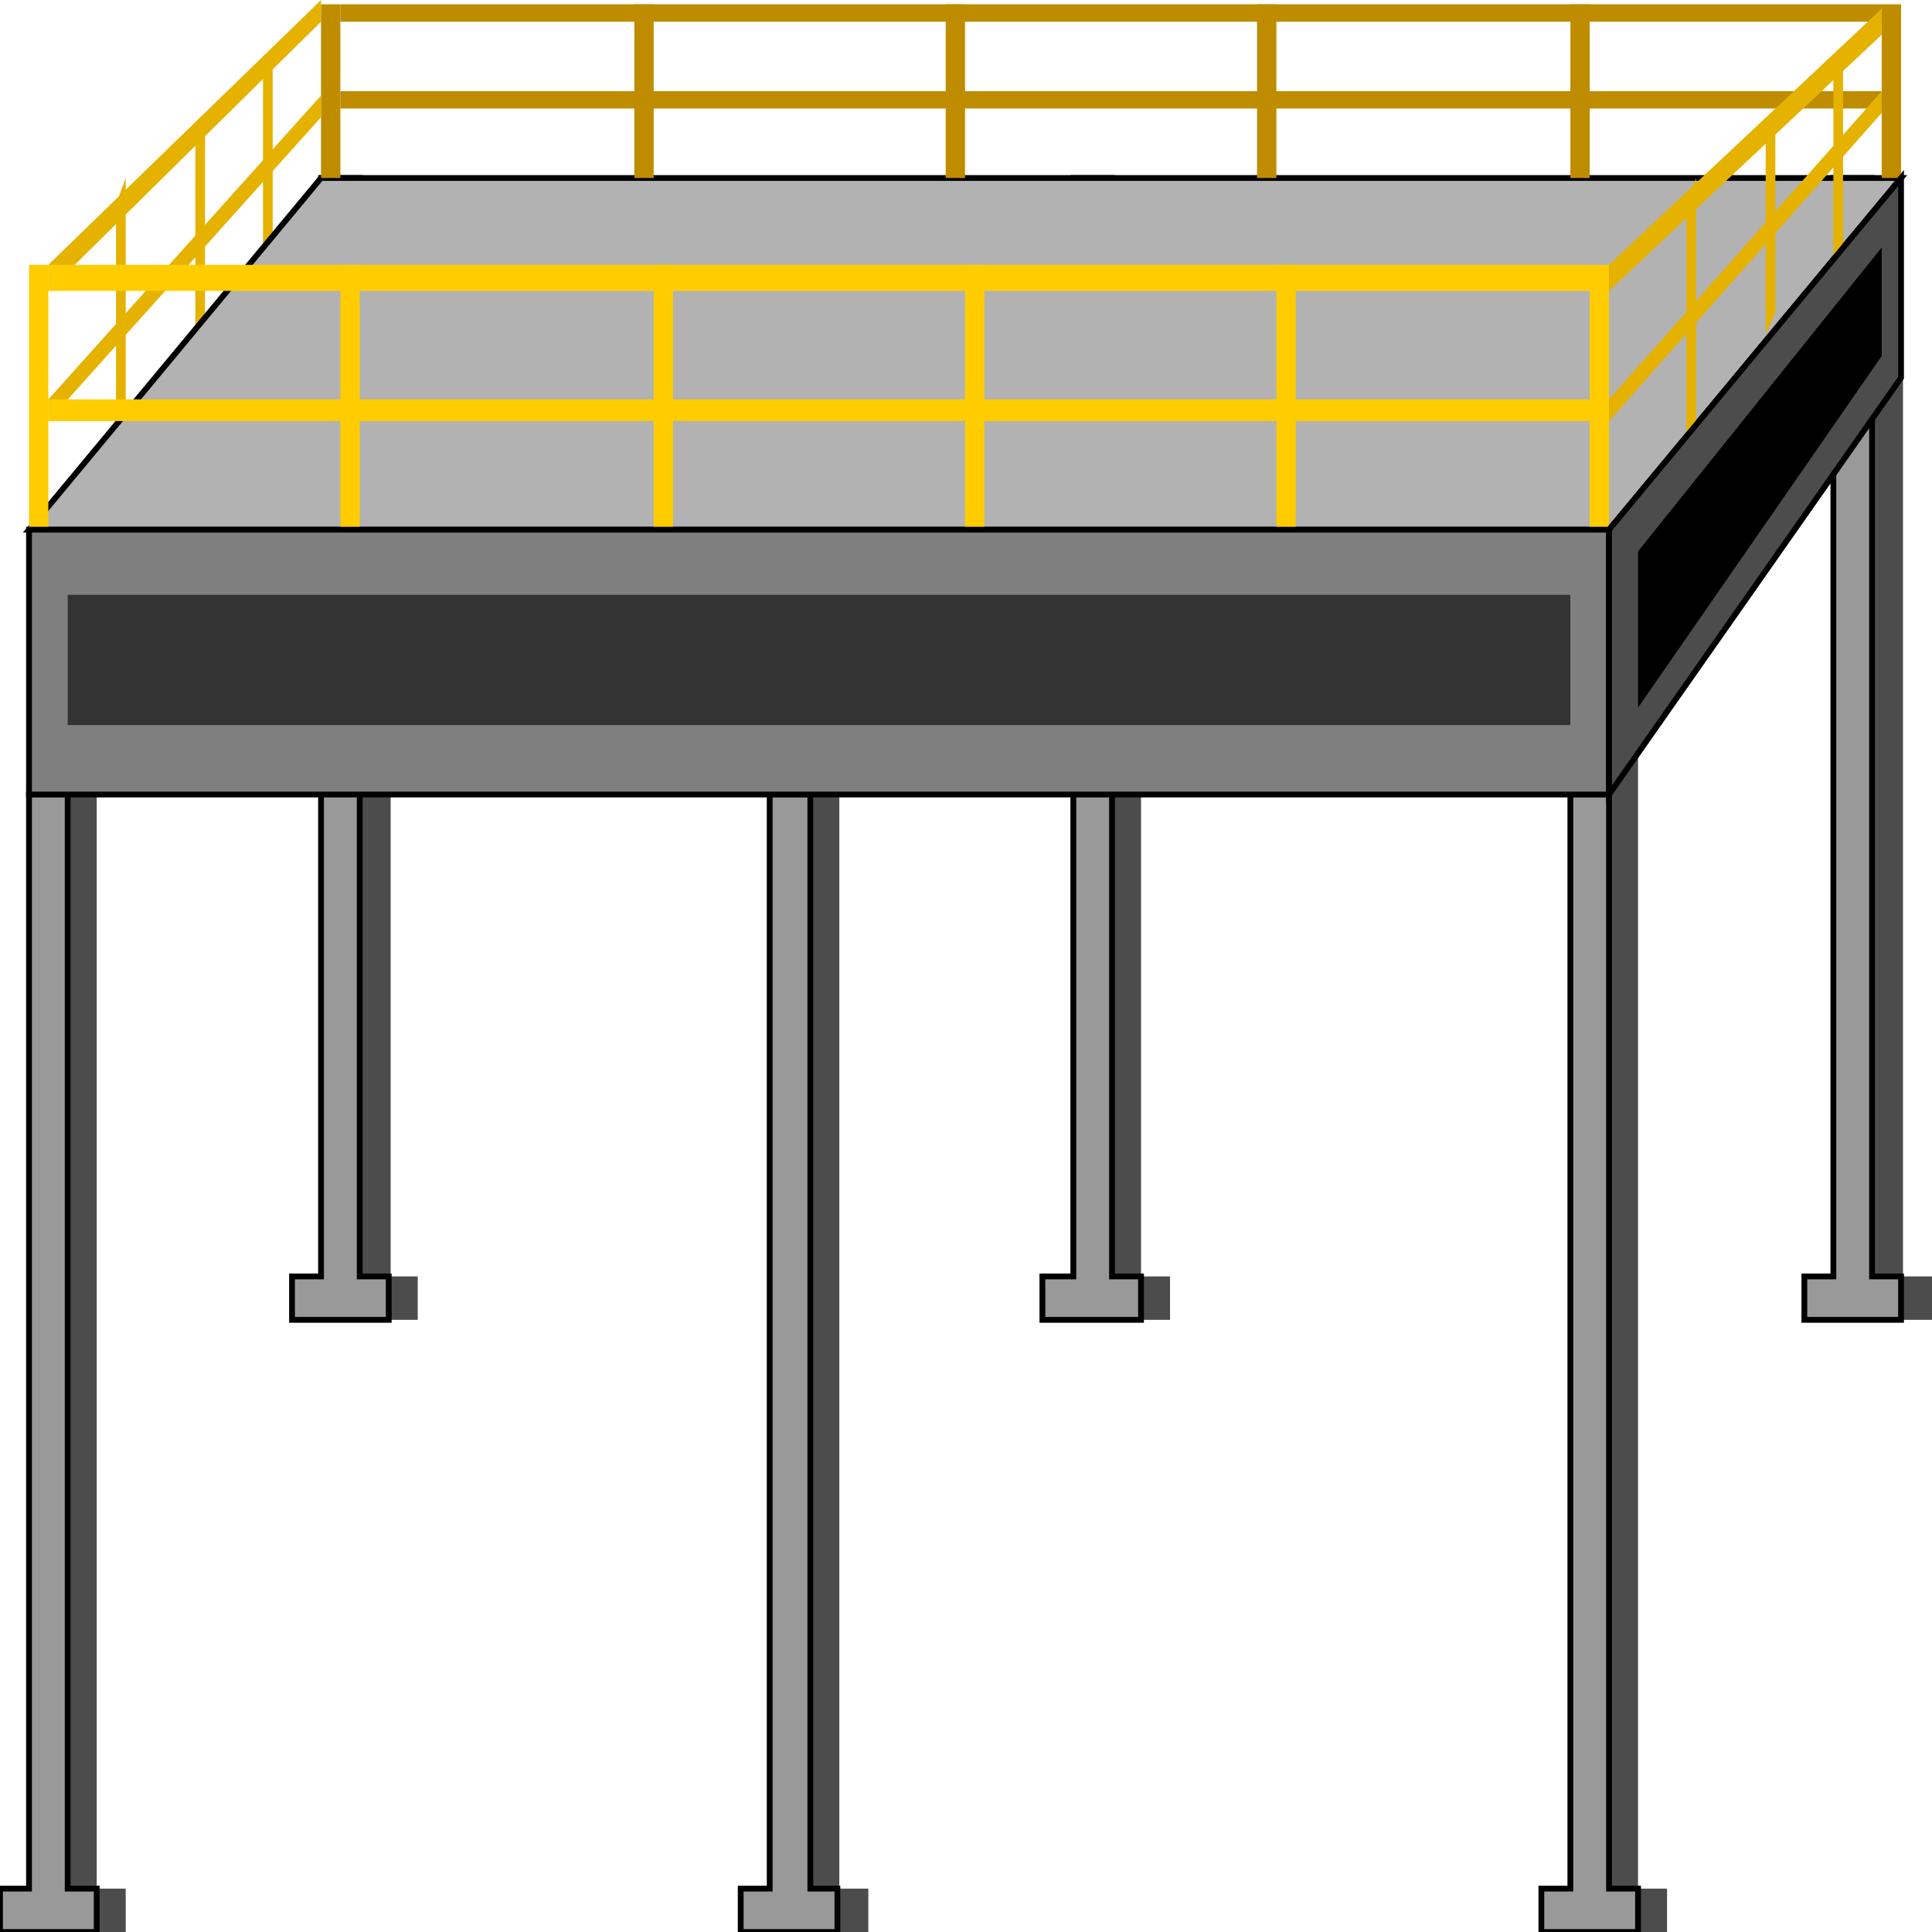 <svg width="150" height="150" viewBox="0 0 150 150" fill="none" xmlns="http://www.w3.org/2000/svg">
<g clip-path="url(#clip0_2109_219483)">
<path d="M147.598 102.472L144.595 99.101V13.82H147.748V99.101H150V102.472H147.598Z" fill="#4C4C4C"/>
<path d="M127.177 150.004L124.174 146.633V61.689L127.177 56.633V146.633H129.429V150.004H127.177Z" fill="#4C4C4C"/>
<path d="M88.589 102.472L85.586 99.101V13.82H88.589V99.101H90.841V102.472H88.589Z" fill="#4C4C4C"/>
<path d="M65.015 150.002L62.012 146.631V61.688H65.165V146.631H67.417V150.002H65.015Z" fill="#4C4C4C"/>
<path d="M30.18 102.472L27.177 99.101V13.82H30.33V99.101H32.432V102.472H30.18Z" fill="#4C4C4C"/>
<path d="M7.508 150.002L4.505 146.631V61.688H7.508V146.631H9.76V150.002H7.508Z" fill="#4C4C4C"/>
<path d="M140.09 102.472V99.101H142.342V13.82H145.345V99.101H147.597V102.472H140.09Z" fill="#999999" stroke="black" stroke-width="0.45"/>
<path d="M119.67 150.002V146.631H121.922V61.688H124.925V146.631H127.177V150.002H119.67Z" fill="#999999" stroke="black" stroke-width="0.45"/>
<path d="M80.931 102.472V99.101H83.333V13.82H86.336V99.101H88.588V102.472H80.931Z" fill="#999999" stroke="black" stroke-width="0.45"/>
<path d="M57.508 150.002V146.631H59.76V61.688H62.913V146.631H65.015V150.002H57.508Z" fill="#999999" stroke="black" stroke-width="0.45"/>
<path d="M22.673 102.472V99.101H24.925V13.82H27.928V99.101H30.18V102.472H22.673Z" fill="#999999" stroke="black" stroke-width="0.45"/>
<path d="M0 150.002V146.631H2.252V61.688H5.255V146.631H7.508V150.002H0Z" fill="#999999" stroke="black" stroke-width="0.45"/>
<path d="M3.754 20.562L24.925 0V1.685L3.754 22.584V20.562Z" fill="#E5B200"/>
<path d="M3.754 31.01L24.925 7.414V9.099L3.754 32.695V31.01Z" fill="#E5B200"/>
<path d="M9.009 15.843L9.76 13.82V32.697L9.009 34.382V15.843Z" fill="#E5B200"/>
<path d="M15.165 10.451L15.916 8.766V24.271L15.165 25.957V10.451Z" fill="#E5B200"/>
<path d="M20.42 5.396L21.171 3.711V19.217L20.42 20.565V5.396Z" fill="#E5B200"/>
<path d="M2.252 41.124H124.925L147.597 13.82H24.925L2.252 41.124Z" fill="#B2B2B2" stroke="black" stroke-width="0.45"/>
<path d="M2.252 20.562H3.753V41.124H2.252V20.562Z" fill="#FFCC00"/>
<path d="M123.424 20.562H124.925V41.124H123.424V20.562Z" fill="#FFCC00"/>
<path d="M26.427 20.562H27.928V41.124H26.427V20.562Z" fill="#FFCC00"/>
<path d="M50.751 20.562H52.252V41.124H50.751V20.562Z" fill="#FFCC00"/>
<path d="M74.925 20.562H76.426V41.124H74.925V20.562Z" fill="#FFCC00"/>
<path d="M99.1 20.562H100.601V41.124H99.1V20.562Z" fill="#FFCC00"/>
<path d="M146.096 0.336H147.597V13.819H146.096V0.336Z" fill="#BF8C00"/>
<path d="M24.925 0.336H26.426V13.819H24.925V0.336Z" fill="#BF8C00"/>
<path d="M49.249 0.336H50.751V13.819H49.249V0.336Z" fill="#BF8C00"/>
<path d="M73.424 0.336H74.925V13.819H73.424V0.336Z" fill="#BF8C00"/>
<path d="M97.598 0.336H99.099V13.819H97.598V0.336Z" fill="#BF8C00"/>
<path d="M121.922 0.336H123.423V13.819H121.922V0.336Z" fill="#BF8C00"/>
<path d="M3.754 20.562H123.424V22.585H3.754V20.562Z" fill="#FFCC00"/>
<path d="M3.754 31.008H123.424V32.693H3.754V31.008Z" fill="#FFCC00"/>
<path d="M130.931 15.843L131.681 13.82V32.697L130.931 34.382V15.843Z" fill="#E5B200"/>
<path d="M26.427 0.336H146.096V1.684H26.427V0.336Z" fill="#BF8C00"/>
<path d="M26.427 7.078H146.096V8.426H26.427V7.078Z" fill="#BF8C00"/>
<path d="M124.925 20.559L146.096 0.672V2.694L124.925 22.582V20.559Z" fill="#E5B200"/>
<path d="M124.925 31.011L146.096 7.078V8.764L124.925 32.696V31.011Z" fill="#E5B200"/>
<path d="M2.252 41.125H124.925V61.687H2.252V41.125Z" fill="#7F7F7F" stroke="black" stroke-width="0.45"/>
<path d="M137.087 10.451L137.838 8.766V24.271L137.087 25.957V10.451Z" fill="#E5B200"/>
<path d="M142.343 5.396L143.094 3.711V19.217L142.343 20.565V5.396Z" fill="#E5B200"/>
<path d="M124.925 41.124V61.685L147.597 29.326V13.82L124.925 41.124Z" fill="#4C4C4C" stroke="black" stroke-width="0.45"/>
<path d="M5.255 46.18H121.922V56.292H5.255V46.18Z" fill="#333333"/>
<path d="M127.177 42.806V54.941L146.096 27.638V19.211L127.177 42.806Z" fill="black"/>
</g>
<defs>
<clipPath id="clip0_2109_219483">
<rect width="150" height="150" fill="white"/>
</clipPath>
</defs>
</svg>
